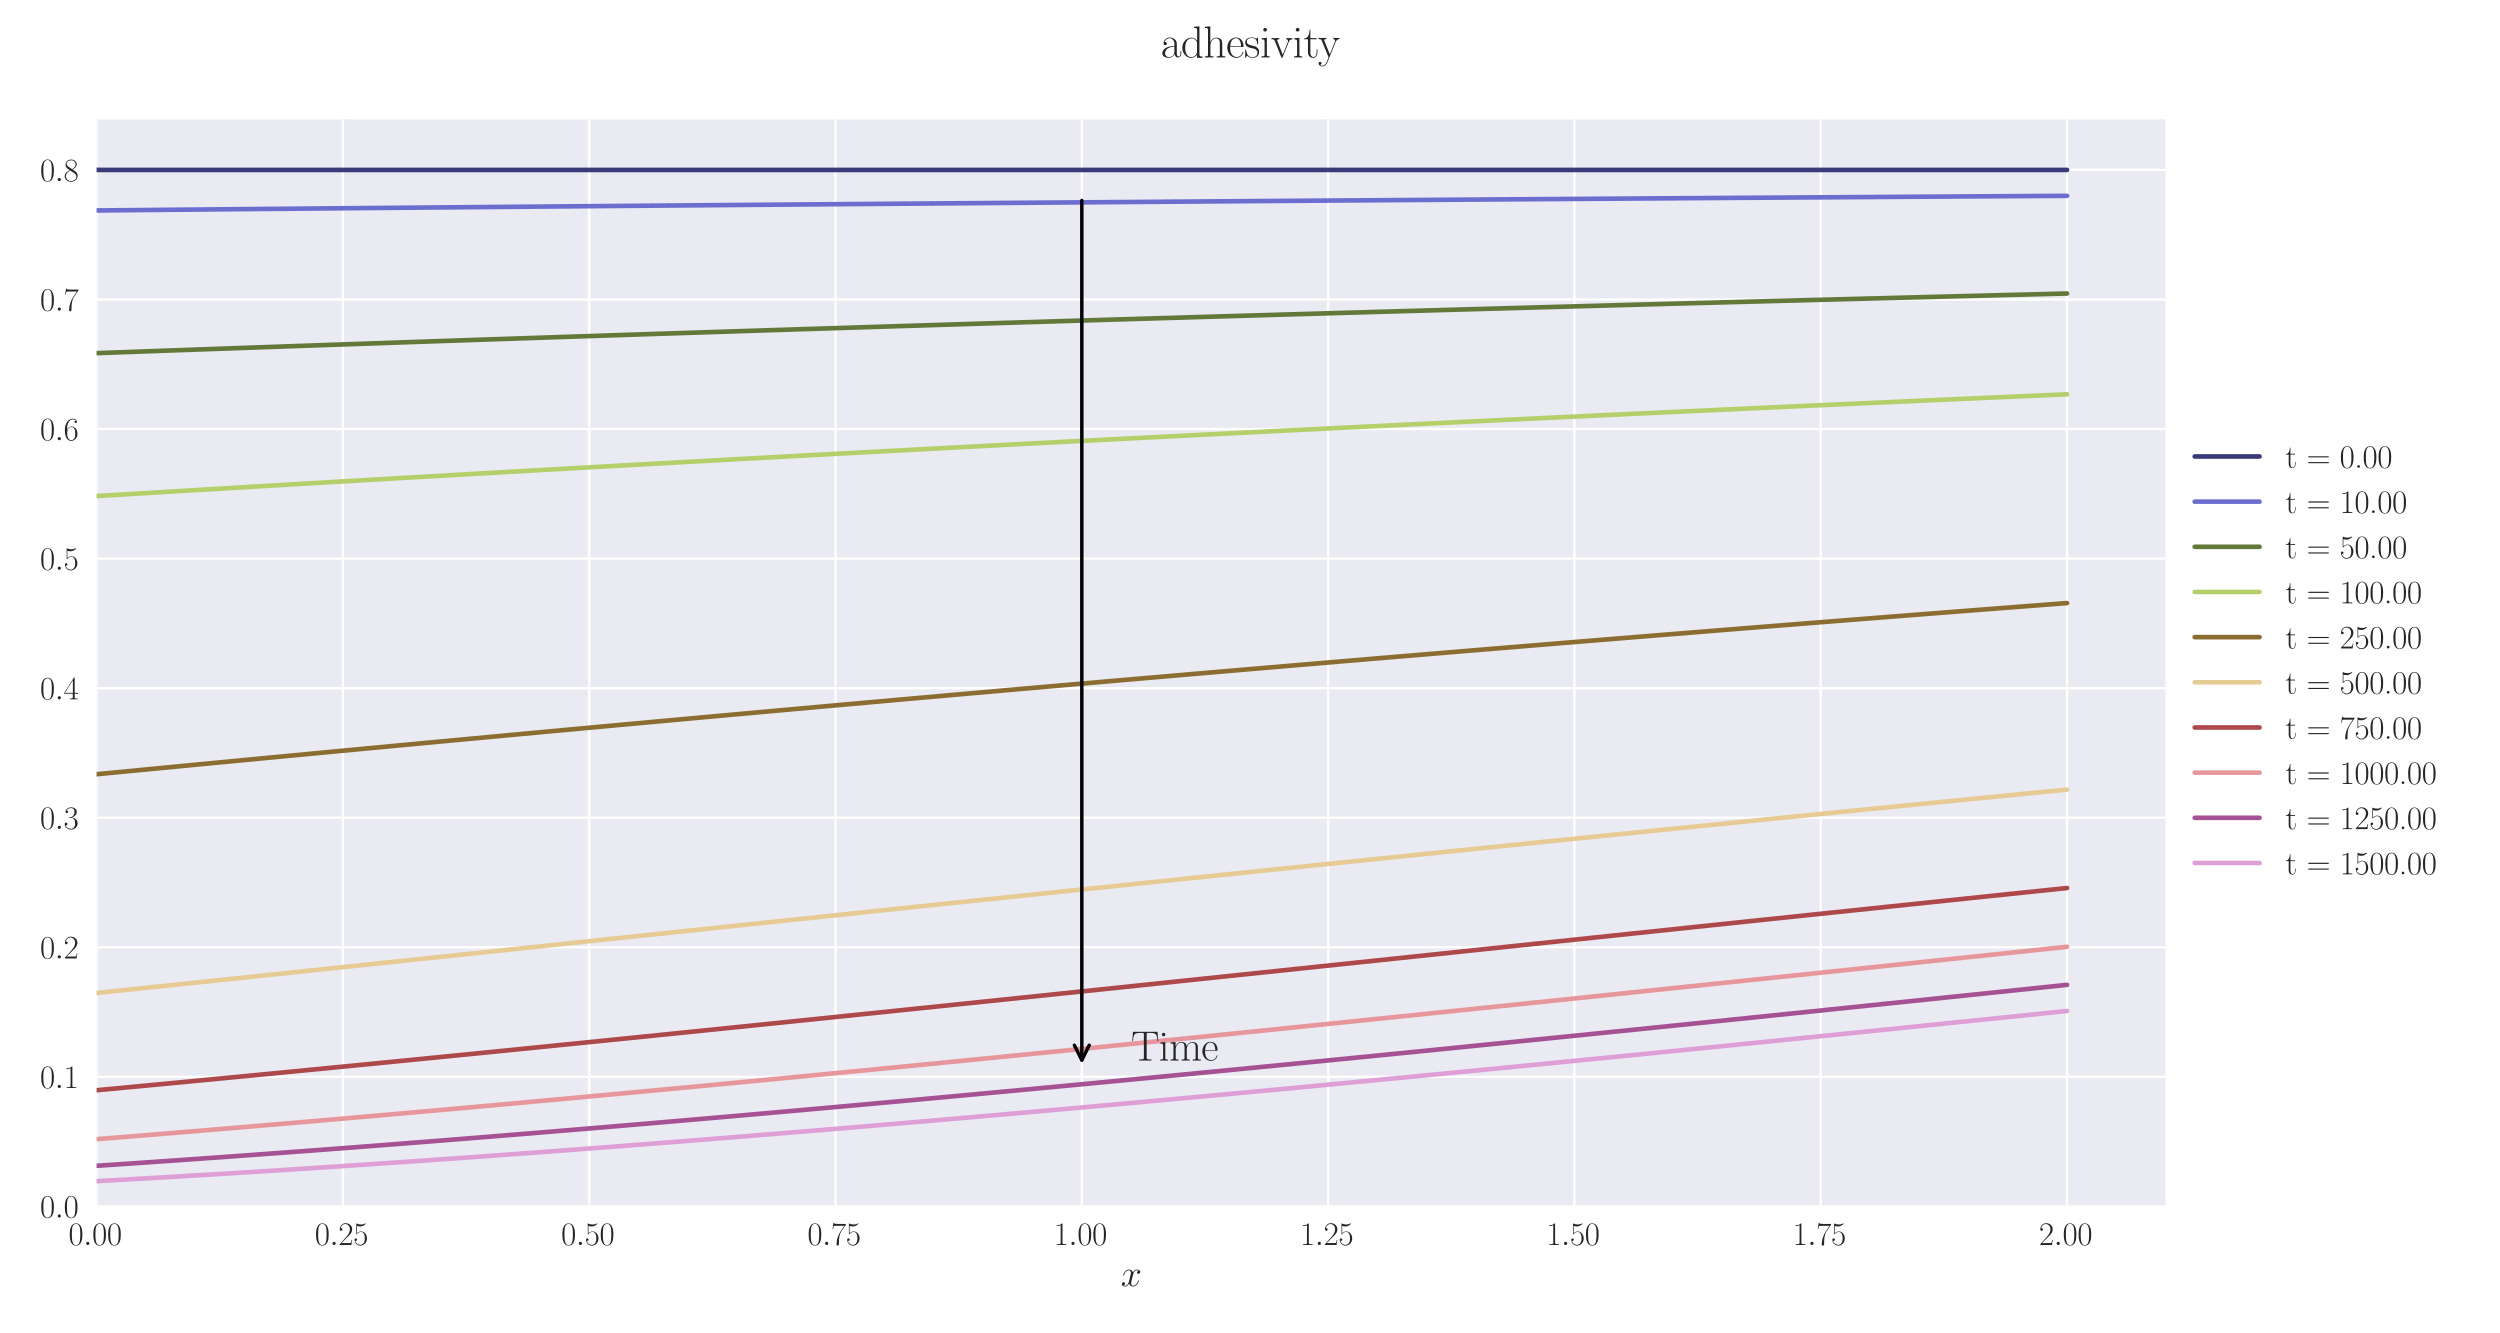 <?xml version="1.0" encoding="utf-8" standalone="no"?>
<!DOCTYPE svg PUBLIC "-//W3C//DTD SVG 1.1//EN"
  "http://www.w3.org/Graphics/SVG/1.1/DTD/svg11.dtd">
<svg xmlns:xlink="http://www.w3.org/1999/xlink" width="1080pt" height="576pt" viewBox="0 0 1080 576" xmlns="http://www.w3.org/2000/svg" version="1.1">
 <defs>
  <style type="text/css">*{stroke-linejoin: round; stroke-linecap: butt}</style>
 </defs>
 <g id="figure_1">
  <g id="patch_1">
   <path d="M 0 576 
L 1080 576 
L 1080 0 
L 0 0 
z
" style="fill: #ffffff"/>
  </g>
  <g id="axes_1">
   <g id="patch_2">
    <path d="M 41.731 521.153 
L 935.518 521.153 
L 935.518 51.564 
L 41.731 51.564 
z
" style="fill: #eaeaf2"/>
   </g>
   <g id="matplotlib.axis_1">
    <g id="xtick_1">
     <g id="line2d_1">
      <path d="M 41.731 521.153 
L 41.731 51.564 
" clip-path="url(#pd9b8567d5c)" style="fill: none; stroke: #ffffff; stroke-linecap: round"/>
     </g>
     <g id="line2d_2"/>
     <g id="text_1">
      <!-- $\mathdefault{0.00}$ -->
      <g style="fill: #262626" transform="translate(29.591 537.839) scale(0.14 -0.14)">
       <defs>
        <path id="CMR17-30" d="M 2688 2025 
C 2688 2416 2682 3080 2413 3591 
C 2176 4039 1798 4198 1466 4198 
C 1158 4198 768 4058 525 3597 
C 269 3118 243 2524 243 2025 
C 243 1661 250 1106 448 619 
C 723 -39 1216 -128 1466 -128 
C 1760 -128 2208 -7 2470 600 
C 2662 1042 2688 1559 2688 2025 
z
M 1466 -26 
C 1056 -26 813 325 723 812 
C 653 1188 653 1738 653 2096 
C 653 2588 653 2997 736 3387 
C 858 3929 1216 4096 1466 4096 
C 1728 4096 2067 3923 2189 3400 
C 2272 3036 2278 2607 2278 2096 
C 2278 1680 2278 1169 2202 792 
C 2067 95 1690 -26 1466 -26 
z
" transform="scale(0.016)"/>
        <path id="CMMI12-3a" d="M 1178 307 
C 1178 492 1024 619 870 619 
C 685 619 557 466 557 313 
C 557 128 710 0 864 0 
C 1050 0 1178 153 1178 307 
z
" transform="scale(0.016)"/>
       </defs>
       <use xlink:href="#CMR17-30" transform="scale(0.996)"/>
       <use xlink:href="#CMMI12-3a" transform="translate(45.69 0) scale(0.996)"/>
       <use xlink:href="#CMR17-30" transform="translate(72.788 0) scale(0.996)"/>
       <use xlink:href="#CMR17-30" transform="translate(118.478 0) scale(0.996)"/>
      </g>
     </g>
    </g>
    <g id="xtick_2">
     <g id="line2d_3">
      <path d="M 148.134 521.153 
L 148.134 51.564 
" clip-path="url(#pd9b8567d5c)" style="fill: none; stroke: #ffffff; stroke-linecap: round"/>
     </g>
     <g id="line2d_4"/>
     <g id="text_2">
      <!-- $\mathdefault{0.25}$ -->
      <g style="fill: #262626" transform="translate(135.994 537.839) scale(0.14 -0.14)">
       <defs>
        <path id="CMR17-32" d="M 2669 989 
L 2554 989 
C 2490 536 2438 459 2413 420 
C 2381 369 1920 369 1830 369 
L 602 369 
C 832 619 1280 1072 1824 1597 
C 2214 1967 2669 2402 2669 3035 
C 2669 3790 2067 4224 1395 4224 
C 691 4224 262 3604 262 3030 
C 262 2780 448 2748 525 2748 
C 589 2748 781 2787 781 3010 
C 781 3207 614 3264 525 3264 
C 486 3264 448 3258 422 3245 
C 544 3790 915 4058 1306 4058 
C 1862 4058 2227 3617 2227 3035 
C 2227 2479 1901 2000 1536 1584 
L 262 146 
L 262 0 
L 2515 0 
L 2669 989 
z
" transform="scale(0.016)"/>
        <path id="CMR17-35" d="M 730 3692 
C 794 3666 1056 3584 1325 3584 
C 1920 3584 2246 3911 2432 4100 
C 2432 4157 2432 4192 2394 4192 
C 2387 4192 2374 4192 2323 4163 
C 2099 4058 1837 3973 1517 3973 
C 1325 3973 1037 3999 723 4139 
C 653 4171 640 4171 634 4171 
C 602 4171 595 4164 595 4037 
L 595 2203 
C 595 2089 595 2057 659 2057 
C 691 2057 704 2070 736 2114 
C 941 2401 1222 2522 1542 2522 
C 1766 2522 2246 2382 2246 1289 
C 2246 1085 2246 715 2054 421 
C 1894 159 1645 25 1370 25 
C 947 25 518 320 403 814 
C 429 807 480 795 506 795 
C 589 795 749 840 749 1038 
C 749 1210 627 1280 506 1280 
C 358 1280 262 1190 262 1011 
C 262 454 704 -128 1382 -128 
C 2042 -128 2669 440 2669 1264 
C 2669 2030 2170 2624 1549 2624 
C 1222 2624 947 2503 730 2274 
L 730 3692 
z
" transform="scale(0.016)"/>
       </defs>
       <use xlink:href="#CMR17-30" transform="scale(0.996)"/>
       <use xlink:href="#CMMI12-3a" transform="translate(45.69 0) scale(0.996)"/>
       <use xlink:href="#CMR17-32" transform="translate(72.788 0) scale(0.996)"/>
       <use xlink:href="#CMR17-35" transform="translate(118.478 0) scale(0.996)"/>
      </g>
     </g>
    </g>
    <g id="xtick_3">
     <g id="line2d_5">
      <path d="M 254.537 521.153 
L 254.537 51.564 
" clip-path="url(#pd9b8567d5c)" style="fill: none; stroke: #ffffff; stroke-linecap: round"/>
     </g>
     <g id="line2d_6"/>
     <g id="text_3">
      <!-- $\mathdefault{0.50}$ -->
      <g style="fill: #262626" transform="translate(242.397 537.839) scale(0.14 -0.14)">
       <use xlink:href="#CMR17-30" transform="scale(0.996)"/>
       <use xlink:href="#CMMI12-3a" transform="translate(45.69 0) scale(0.996)"/>
       <use xlink:href="#CMR17-35" transform="translate(72.788 0) scale(0.996)"/>
       <use xlink:href="#CMR17-30" transform="translate(118.478 0) scale(0.996)"/>
      </g>
     </g>
    </g>
    <g id="xtick_4">
     <g id="line2d_7">
      <path d="M 360.94 521.153 
L 360.94 51.564 
" clip-path="url(#pd9b8567d5c)" style="fill: none; stroke: #ffffff; stroke-linecap: round"/>
     </g>
     <g id="line2d_8"/>
     <g id="text_4">
      <!-- $\mathdefault{0.75}$ -->
      <g style="fill: #262626" transform="translate(348.801 537.839) scale(0.14 -0.14)">
       <defs>
        <path id="CMR17-37" d="M 2886 3941 
L 2886 4081 
L 1382 4081 
C 634 4081 621 4165 595 4288 
L 480 4288 
L 294 3094 
L 410 3094 
C 429 3215 474 3540 550 3661 
C 589 3712 1062 3712 1171 3712 
L 2579 3712 
L 1869 2661 
C 1395 1954 1069 999 1069 165 
C 1069 89 1069 -128 1299 -128 
C 1530 -128 1530 89 1530 171 
L 1530 465 
C 1530 1508 1709 2196 2003 2636 
L 2886 3941 
z
" transform="scale(0.016)"/>
       </defs>
       <use xlink:href="#CMR17-30" transform="scale(0.996)"/>
       <use xlink:href="#CMMI12-3a" transform="translate(45.69 0) scale(0.996)"/>
       <use xlink:href="#CMR17-37" transform="translate(72.788 0) scale(0.996)"/>
       <use xlink:href="#CMR17-35" transform="translate(118.478 0) scale(0.996)"/>
      </g>
     </g>
    </g>
    <g id="xtick_5">
     <g id="line2d_9">
      <path d="M 467.343 521.153 
L 467.343 51.564 
" clip-path="url(#pd9b8567d5c)" style="fill: none; stroke: #ffffff; stroke-linecap: round"/>
     </g>
     <g id="line2d_10"/>
     <g id="text_5">
      <!-- $\mathdefault{1.00}$ -->
      <g style="fill: #262626" transform="translate(455.204 537.839) scale(0.14 -0.14)">
       <defs>
        <path id="CMR17-31" d="M 1702 4058 
C 1702 4192 1696 4192 1606 4192 
C 1357 3916 979 3827 621 3827 
C 602 3827 570 3827 563 3808 
C 557 3795 557 3782 557 3648 
C 755 3648 1088 3686 1344 3839 
L 1344 461 
C 1344 236 1331 160 781 160 
L 589 160 
L 589 0 
C 896 0 1216 0 1523 0 
C 1830 0 2150 0 2458 0 
L 2458 160 
L 2266 160 
C 1715 160 1702 230 1702 458 
L 1702 4058 
z
" transform="scale(0.016)"/>
       </defs>
       <use xlink:href="#CMR17-31" transform="scale(0.996)"/>
       <use xlink:href="#CMMI12-3a" transform="translate(45.69 0) scale(0.996)"/>
       <use xlink:href="#CMR17-30" transform="translate(72.788 0) scale(0.996)"/>
       <use xlink:href="#CMR17-30" transform="translate(118.478 0) scale(0.996)"/>
      </g>
     </g>
    </g>
    <g id="xtick_6">
     <g id="line2d_11">
      <path d="M 573.747 521.153 
L 573.747 51.564 
" clip-path="url(#pd9b8567d5c)" style="fill: none; stroke: #ffffff; stroke-linecap: round"/>
     </g>
     <g id="line2d_12"/>
     <g id="text_6">
      <!-- $\mathdefault{1.25}$ -->
      <g style="fill: #262626" transform="translate(561.607 537.839) scale(0.14 -0.14)">
       <use xlink:href="#CMR17-31" transform="scale(0.996)"/>
       <use xlink:href="#CMMI12-3a" transform="translate(45.69 0) scale(0.996)"/>
       <use xlink:href="#CMR17-32" transform="translate(72.788 0) scale(0.996)"/>
       <use xlink:href="#CMR17-35" transform="translate(118.478 0) scale(0.996)"/>
      </g>
     </g>
    </g>
    <g id="xtick_7">
     <g id="line2d_13">
      <path d="M 680.15 521.153 
L 680.15 51.564 
" clip-path="url(#pd9b8567d5c)" style="fill: none; stroke: #ffffff; stroke-linecap: round"/>
     </g>
     <g id="line2d_14"/>
     <g id="text_7">
      <!-- $\mathdefault{1.50}$ -->
      <g style="fill: #262626" transform="translate(668.01 537.839) scale(0.14 -0.14)">
       <use xlink:href="#CMR17-31" transform="scale(0.996)"/>
       <use xlink:href="#CMMI12-3a" transform="translate(45.69 0) scale(0.996)"/>
       <use xlink:href="#CMR17-35" transform="translate(72.788 0) scale(0.996)"/>
       <use xlink:href="#CMR17-30" transform="translate(118.478 0) scale(0.996)"/>
      </g>
     </g>
    </g>
    <g id="xtick_8">
     <g id="line2d_15">
      <path d="M 786.553 521.153 
L 786.553 51.564 
" clip-path="url(#pd9b8567d5c)" style="fill: none; stroke: #ffffff; stroke-linecap: round"/>
     </g>
     <g id="line2d_16"/>
     <g id="text_8">
      <!-- $\mathdefault{1.75}$ -->
      <g style="fill: #262626" transform="translate(774.414 537.839) scale(0.14 -0.14)">
       <use xlink:href="#CMR17-31" transform="scale(0.996)"/>
       <use xlink:href="#CMMI12-3a" transform="translate(45.69 0) scale(0.996)"/>
       <use xlink:href="#CMR17-37" transform="translate(72.788 0) scale(0.996)"/>
       <use xlink:href="#CMR17-35" transform="translate(118.478 0) scale(0.996)"/>
      </g>
     </g>
    </g>
    <g id="xtick_9">
     <g id="line2d_17">
      <path d="M 892.956 521.153 
L 892.956 51.564 
" clip-path="url(#pd9b8567d5c)" style="fill: none; stroke: #ffffff; stroke-linecap: round"/>
     </g>
     <g id="line2d_18"/>
     <g id="text_9">
      <!-- $\mathdefault{2.00}$ -->
      <g style="fill: #262626" transform="translate(880.817 537.839) scale(0.14 -0.14)">
       <use xlink:href="#CMR17-32" transform="scale(0.996)"/>
       <use xlink:href="#CMMI12-3a" transform="translate(45.69 0) scale(0.996)"/>
       <use xlink:href="#CMR17-30" transform="translate(72.788 0) scale(0.996)"/>
       <use xlink:href="#CMR17-30" transform="translate(118.478 0) scale(0.996)"/>
      </g>
     </g>
    </g>
    <g id="text_10">
     <!-- $x$ -->
     <g style="fill: #262626" transform="translate(484.189 555.621) scale(0.16 -0.16)">
      <defs>
       <path id="CMMI12-78" d="M 3034 2606 
C 2829 2567 2752 2414 2752 2293 
C 2752 2139 2874 2088 2963 2088 
C 3155 2088 3290 2254 3290 2427 
C 3290 2695 2982 2816 2714 2816 
C 2323 2816 2106 2433 2048 2312 
C 1901 2816 1504 2816 1389 2816 
C 736 2816 390 1980 390 1839 
C 390 1814 416 1782 461 1782 
C 512 1782 525 1820 538 1846 
C 755 2555 1184 2689 1370 2689 
C 1658 2689 1715 2420 1715 2267 
C 1715 2127 1677 1980 1600 1673 
L 1382 798 
C 1286 415 1101 64 762 64 
C 730 64 570 64 435 147 
C 666 192 717 383 717 460 
C 717 588 621 664 499 664 
C 346 664 179 530 179 326 
C 179 57 480 -64 755 -64 
C 1062 -64 1280 179 1414 441 
C 1517 64 1837 -64 2074 -64 
C 2726 -64 3072 773 3072 913 
C 3072 945 3046 971 3008 971 
C 2950 971 2944 939 2925 888 
C 2752 326 2381 64 2093 64 
C 1869 64 1747 230 1747 492 
C 1747 632 1773 734 1875 1156 
L 2099 2024 
C 2195 2408 2413 2689 2707 2689 
C 2720 2689 2899 2689 3034 2606 
z
" transform="scale(0.016)"/>
      </defs>
      <use xlink:href="#CMMI12-78" transform="scale(0.996)"/>
     </g>
    </g>
   </g>
   <g id="matplotlib.axis_2">
    <g id="ytick_1">
     <g id="line2d_19">
      <path d="M 41.731 521.153 
L 935.518 521.153 
" clip-path="url(#pd9b8567d5c)" style="fill: none; stroke: #ffffff; stroke-linecap: round"/>
     </g>
     <g id="line2d_20"/>
     <g id="text_11">
      <!-- $\mathdefault{0.0}$ -->
      <g style="fill: #262626" transform="translate(17.28 525.996) scale(0.14 -0.14)">
       <use xlink:href="#CMR17-30" transform="scale(0.996)"/>
       <use xlink:href="#CMMI12-3a" transform="translate(45.69 0) scale(0.996)"/>
       <use xlink:href="#CMR17-30" transform="translate(72.788 0) scale(0.996)"/>
      </g>
     </g>
    </g>
    <g id="ytick_2">
     <g id="line2d_21">
      <path d="M 41.731 465.185 
L 935.518 465.185 
" clip-path="url(#pd9b8567d5c)" style="fill: none; stroke: #ffffff; stroke-linecap: round"/>
     </g>
     <g id="line2d_22"/>
     <g id="text_12">
      <!-- $\mathdefault{0.1}$ -->
      <g style="fill: #262626" transform="translate(17.28 470.028) scale(0.14 -0.14)">
       <use xlink:href="#CMR17-30" transform="scale(0.996)"/>
       <use xlink:href="#CMMI12-3a" transform="translate(45.69 0) scale(0.996)"/>
       <use xlink:href="#CMR17-31" transform="translate(72.788 0) scale(0.996)"/>
      </g>
     </g>
    </g>
    <g id="ytick_3">
     <g id="line2d_23">
      <path d="M 41.731 409.216 
L 935.518 409.216 
" clip-path="url(#pd9b8567d5c)" style="fill: none; stroke: #ffffff; stroke-linecap: round"/>
     </g>
     <g id="line2d_24"/>
     <g id="text_13">
      <!-- $\mathdefault{0.2}$ -->
      <g style="fill: #262626" transform="translate(17.28 414.059) scale(0.14 -0.14)">
       <use xlink:href="#CMR17-30" transform="scale(0.996)"/>
       <use xlink:href="#CMMI12-3a" transform="translate(45.69 0) scale(0.996)"/>
       <use xlink:href="#CMR17-32" transform="translate(72.788 0) scale(0.996)"/>
      </g>
     </g>
    </g>
    <g id="ytick_4">
     <g id="line2d_25">
      <path d="M 41.731 353.248 
L 935.518 353.248 
" clip-path="url(#pd9b8567d5c)" style="fill: none; stroke: #ffffff; stroke-linecap: round"/>
     </g>
     <g id="line2d_26"/>
     <g id="text_14">
      <!-- $\mathdefault{0.3}$ -->
      <g style="fill: #262626" transform="translate(17.28 358.091) scale(0.14 -0.14)">
       <defs>
        <path id="CMR17-33" d="M 1414 2157 
C 1984 2157 2234 1662 2234 1090 
C 2234 320 1824 25 1453 25 
C 1114 25 563 194 390 693 
C 422 680 454 680 486 680 
C 640 680 755 782 755 948 
C 755 1133 614 1216 486 1216 
C 378 1216 211 1165 211 926 
C 211 335 787 -128 1466 -128 
C 2176 -128 2720 430 2720 1085 
C 2720 1707 2208 2157 1600 2227 
C 2086 2328 2554 2756 2554 3329 
C 2554 3820 2048 4179 1472 4179 
C 890 4179 378 3829 378 3329 
C 378 3110 544 3072 627 3072 
C 762 3072 877 3155 877 3321 
C 877 3486 762 3569 627 3569 
C 602 3569 570 3569 544 3557 
C 730 3959 1235 4032 1459 4032 
C 1683 4032 2106 3925 2106 3320 
C 2106 3143 2080 2828 1862 2550 
C 1670 2304 1453 2304 1242 2284 
C 1210 2284 1062 2269 1037 2269 
C 992 2263 966 2257 966 2208 
C 966 2163 973 2157 1101 2157 
L 1414 2157 
z
" transform="scale(0.016)"/>
       </defs>
       <use xlink:href="#CMR17-30" transform="scale(0.996)"/>
       <use xlink:href="#CMMI12-3a" transform="translate(45.69 0) scale(0.996)"/>
       <use xlink:href="#CMR17-33" transform="translate(72.788 0) scale(0.996)"/>
      </g>
     </g>
    </g>
    <g id="ytick_5">
     <g id="line2d_27">
      <path d="M 41.731 297.28 
L 935.518 297.28 
" clip-path="url(#pd9b8567d5c)" style="fill: none; stroke: #ffffff; stroke-linecap: round"/>
     </g>
     <g id="line2d_28"/>
     <g id="text_15">
      <!-- $\mathdefault{0.4}$ -->
      <g style="fill: #262626" transform="translate(17.28 302.123) scale(0.14 -0.14)">
       <defs>
        <path id="CMR17-34" d="M 2150 4122 
C 2150 4256 2144 4256 2029 4256 
L 128 1254 
L 128 1088 
L 1779 1088 
L 1779 457 
C 1779 224 1766 160 1318 160 
L 1197 160 
L 1197 0 
C 1402 0 1747 0 1965 0 
C 2182 0 2528 0 2733 0 
L 2733 160 
L 2611 160 
C 2163 160 2150 224 2150 457 
L 2150 1088 
L 2803 1088 
L 2803 1254 
L 2150 1254 
L 2150 4122 
z
M 1798 3703 
L 1798 1254 
L 256 1254 
L 1798 3703 
z
" transform="scale(0.016)"/>
       </defs>
       <use xlink:href="#CMR17-30" transform="scale(0.996)"/>
       <use xlink:href="#CMMI12-3a" transform="translate(45.69 0) scale(0.996)"/>
       <use xlink:href="#CMR17-34" transform="translate(72.788 0) scale(0.996)"/>
      </g>
     </g>
    </g>
    <g id="ytick_6">
     <g id="line2d_29">
      <path d="M 41.731 241.312 
L 935.518 241.312 
" clip-path="url(#pd9b8567d5c)" style="fill: none; stroke: #ffffff; stroke-linecap: round"/>
     </g>
     <g id="line2d_30"/>
     <g id="text_16">
      <!-- $\mathdefault{0.5}$ -->
      <g style="fill: #262626" transform="translate(17.28 246.155) scale(0.14 -0.14)">
       <use xlink:href="#CMR17-30" transform="scale(0.996)"/>
       <use xlink:href="#CMMI12-3a" transform="translate(45.69 0) scale(0.996)"/>
       <use xlink:href="#CMR17-35" transform="translate(72.788 0) scale(0.996)"/>
      </g>
     </g>
    </g>
    <g id="ytick_7">
     <g id="line2d_31">
      <path d="M 41.731 185.343 
L 935.518 185.343 
" clip-path="url(#pd9b8567d5c)" style="fill: none; stroke: #ffffff; stroke-linecap: round"/>
     </g>
     <g id="line2d_32"/>
     <g id="text_17">
      <!-- $\mathdefault{0.6}$ -->
      <g style="fill: #262626" transform="translate(17.28 190.186) scale(0.14 -0.14)">
       <defs>
        <path id="CMR17-36" d="M 678 2176 
C 678 3690 1395 4032 1811 4032 
C 1946 4032 2272 4009 2400 3776 
C 2298 3776 2106 3776 2106 3553 
C 2106 3381 2246 3323 2336 3323 
C 2394 3323 2566 3348 2566 3560 
C 2566 3954 2246 4179 1805 4179 
C 1043 4179 243 3390 243 1984 
C 243 253 966 -128 1478 -128 
C 2099 -128 2688 427 2688 1283 
C 2688 2081 2170 2662 1517 2662 
C 1126 2662 838 2407 678 1960 
L 678 2176 
z
M 1478 25 
C 691 25 691 1200 691 1436 
C 691 1896 909 2560 1504 2560 
C 1613 2560 1926 2560 2138 2120 
C 2253 1870 2253 1609 2253 1289 
C 2253 944 2253 690 2118 434 
C 1978 171 1773 25 1478 25 
z
" transform="scale(0.016)"/>
       </defs>
       <use xlink:href="#CMR17-30" transform="scale(0.996)"/>
       <use xlink:href="#CMMI12-3a" transform="translate(45.69 0) scale(0.996)"/>
       <use xlink:href="#CMR17-36" transform="translate(72.788 0) scale(0.996)"/>
      </g>
     </g>
    </g>
    <g id="ytick_8">
     <g id="line2d_33">
      <path d="M 41.731 129.375 
L 935.518 129.375 
" clip-path="url(#pd9b8567d5c)" style="fill: none; stroke: #ffffff; stroke-linecap: round"/>
     </g>
     <g id="line2d_34"/>
     <g id="text_18">
      <!-- $\mathdefault{0.7}$ -->
      <g style="fill: #262626" transform="translate(17.28 134.218) scale(0.14 -0.14)">
       <use xlink:href="#CMR17-30" transform="scale(0.996)"/>
       <use xlink:href="#CMMI12-3a" transform="translate(45.69 0) scale(0.996)"/>
       <use xlink:href="#CMR17-37" transform="translate(72.788 0) scale(0.996)"/>
      </g>
     </g>
    </g>
    <g id="ytick_9">
     <g id="line2d_35">
      <path d="M 41.731 73.407 
L 935.518 73.407 
" clip-path="url(#pd9b8567d5c)" style="fill: none; stroke: #ffffff; stroke-linecap: round"/>
     </g>
     <g id="line2d_36"/>
     <g id="text_19">
      <!-- $\mathdefault{0.8}$ -->
      <g style="fill: #262626" transform="translate(17.28 78.25) scale(0.14 -0.14)">
       <defs>
        <path id="CMR17-38" d="M 1741 2264 
C 2144 2467 2554 2773 2554 3263 
C 2554 3841 1990 4179 1472 4179 
C 890 4179 378 3759 378 3180 
C 378 3021 416 2747 666 2505 
C 730 2442 998 2251 1171 2130 
C 883 1983 211 1634 211 934 
C 211 279 838 -128 1459 -128 
C 2144 -128 2720 362 2720 1010 
C 2720 1590 2330 1857 2074 2029 
L 1741 2264 
z
M 902 2822 
C 851 2854 595 3051 595 3351 
C 595 3739 998 4032 1459 4032 
C 1965 4032 2336 3676 2336 3262 
C 2336 2669 1670 2331 1638 2331 
C 1632 2331 1626 2331 1574 2370 
L 902 2822 
z
M 2080 1519 
C 2176 1449 2483 1240 2483 851 
C 2483 381 2010 25 1472 25 
C 890 25 448 438 448 940 
C 448 1443 838 1862 1280 2060 
L 2080 1519 
z
" transform="scale(0.016)"/>
       </defs>
       <use xlink:href="#CMR17-30" transform="scale(0.996)"/>
       <use xlink:href="#CMMI12-3a" transform="translate(45.69 0) scale(0.996)"/>
       <use xlink:href="#CMR17-38" transform="translate(72.788 0) scale(0.996)"/>
      </g>
     </g>
    </g>
   </g>
   <g id="line2d_37">
    <path d="M 41.731 73.407 
L 50.243 73.407 
L 58.755 73.407 
L 67.267 73.407 
L 75.78 73.407 
L 84.292 73.407 
L 92.804 73.407 
L 101.316 73.407 
L 109.829 73.407 
L 118.341 73.407 
L 126.853 73.407 
L 135.365 73.407 
L 143.878 73.407 
L 152.39 73.407 
L 160.902 73.407 
L 169.414 73.407 
L 177.927 73.407 
L 186.439 73.407 
L 194.951 73.407 
L 203.463 73.407 
L 211.976 73.407 
L 220.488 73.407 
L 229 73.407 
L 237.513 73.407 
L 246.025 73.407 
L 254.537 73.407 
L 263.049 73.407 
L 271.562 73.407 
L 280.074 73.407 
L 288.586 73.407 
L 297.098 73.407 
L 305.611 73.407 
L 314.123 73.407 
L 322.635 73.407 
L 331.147 73.407 
L 339.66 73.407 
L 348.172 73.407 
L 356.684 73.407 
L 365.196 73.407 
L 373.709 73.407 
L 382.221 73.407 
L 390.733 73.407 
L 399.245 73.407 
L 407.758 73.407 
L 416.27 73.407 
L 424.782 73.407 
L 433.294 73.407 
L 441.807 73.407 
L 450.319 73.407 
L 458.831 73.407 
L 467.343 73.407 
L 475.856 73.407 
L 484.368 73.407 
L 492.88 73.407 
L 501.393 73.407 
L 509.905 73.407 
L 518.417 73.407 
L 526.929 73.407 
L 535.442 73.407 
L 543.954 73.407 
L 552.466 73.407 
L 560.978 73.407 
L 569.491 73.407 
L 578.003 73.407 
L 586.515 73.407 
L 595.027 73.407 
L 603.54 73.407 
L 612.052 73.407 
L 620.564 73.407 
L 629.076 73.407 
L 637.589 73.407 
L 646.101 73.407 
L 654.613 73.407 
L 663.125 73.407 
L 671.638 73.407 
L 680.15 73.407 
L 688.662 73.407 
L 697.174 73.407 
L 705.687 73.407 
L 714.199 73.407 
L 722.711 73.407 
L 731.223 73.407 
L 739.736 73.407 
L 748.248 73.407 
L 756.76 73.407 
L 765.273 73.407 
L 773.785 73.407 
L 782.297 73.407 
L 790.809 73.407 
L 799.322 73.407 
L 807.834 73.407 
L 816.346 73.407 
L 824.858 73.407 
L 833.371 73.407 
L 841.883 73.407 
L 850.395 73.407 
L 858.907 73.407 
L 867.42 73.407 
L 875.932 73.407 
L 884.444 73.407 
L 892.956 73.407 
" clip-path="url(#pd9b8567d5c)" style="fill: none; stroke: #393b79; stroke-width: 2; stroke-linecap: round"/>
   </g>
   <g id="line2d_38">
    <path d="M 41.731 90.916 
L 50.243 90.839 
L 58.755 90.761 
L 67.267 90.684 
L 75.78 90.607 
L 84.292 90.53 
L 92.804 90.454 
L 101.316 90.378 
L 109.829 90.302 
L 118.341 90.227 
L 126.853 90.152 
L 135.365 90.078 
L 143.878 90.004 
L 152.39 89.93 
L 160.902 89.856 
L 169.414 89.783 
L 177.927 89.71 
L 186.439 89.638 
L 194.951 89.566 
L 203.463 89.494 
L 211.976 89.422 
L 220.488 89.351 
L 229 89.28 
L 237.513 89.21 
L 246.025 89.14 
L 254.537 89.069 
L 263.049 88.999 
L 271.562 88.93 
L 280.074 88.86 
L 288.586 88.792 
L 297.098 88.723 
L 305.611 88.654 
L 314.123 88.586 
L 322.635 88.519 
L 331.147 88.451 
L 339.66 88.384 
L 348.172 88.317 
L 356.684 88.251 
L 365.196 88.185 
L 373.709 88.119 
L 382.221 88.053 
L 390.733 87.988 
L 399.245 87.923 
L 407.758 87.858 
L 416.27 87.794 
L 424.782 87.73 
L 433.294 87.666 
L 441.807 87.603 
L 450.319 87.539 
L 458.831 87.476 
L 467.343 87.414 
L 475.856 87.351 
L 484.368 87.288 
L 492.88 87.226 
L 501.393 87.164 
L 509.905 87.103 
L 518.417 87.042 
L 526.929 86.981 
L 535.442 86.92 
L 543.954 86.859 
L 552.466 86.799 
L 560.978 86.739 
L 569.491 86.68 
L 578.003 86.62 
L 586.515 86.561 
L 595.027 86.502 
L 603.54 86.444 
L 612.052 86.386 
L 620.564 86.328 
L 629.076 86.27 
L 637.589 86.212 
L 646.101 86.155 
L 654.613 86.098 
L 663.125 86.041 
L 671.638 85.985 
L 680.15 85.929 
L 688.662 85.873 
L 697.174 85.817 
L 705.687 85.762 
L 714.199 85.707 
L 722.711 85.651 
L 731.223 85.596 
L 739.736 85.542 
L 748.248 85.487 
L 756.76 85.433 
L 765.273 85.379 
L 773.785 85.325 
L 782.297 85.272 
L 790.809 85.219 
L 799.322 85.166 
L 807.834 85.113 
L 816.346 85.06 
L 824.858 85.008 
L 833.371 84.956 
L 841.883 84.904 
L 850.395 84.853 
L 858.907 84.801 
L 867.42 84.75 
L 875.932 84.699 
L 884.444 84.649 
L 892.956 84.598 
" clip-path="url(#pd9b8567d5c)" style="fill: none; stroke: #6b6ecf; stroke-width: 2; stroke-linecap: round"/>
   </g>
   <g id="line2d_39">
    <path d="M 41.731 152.561 
L 50.243 152.253 
L 58.755 151.945 
L 67.267 151.64 
L 75.78 151.336 
L 84.292 151.031 
L 92.804 150.729 
L 101.316 150.427 
L 109.829 150.127 
L 118.341 149.828 
L 126.853 149.53 
L 135.365 149.233 
L 143.878 148.937 
L 152.39 148.643 
L 160.902 148.349 
L 169.414 148.056 
L 177.927 147.764 
L 186.439 147.474 
L 194.951 147.185 
L 203.463 146.896 
L 211.976 146.609 
L 220.488 146.323 
L 229 146.038 
L 237.513 145.754 
L 246.025 145.47 
L 254.537 145.188 
L 263.049 144.908 
L 271.562 144.628 
L 280.074 144.349 
L 288.586 144.071 
L 297.098 143.794 
L 305.611 143.519 
L 314.123 143.244 
L 322.635 142.971 
L 331.147 142.698 
L 339.66 142.426 
L 348.172 142.155 
L 356.684 141.886 
L 365.196 141.618 
L 373.709 141.35 
L 382.221 141.083 
L 390.733 140.817 
L 399.245 140.553 
L 407.758 140.29 
L 416.27 140.027 
L 424.782 139.765 
L 433.294 139.504 
L 441.807 139.245 
L 450.319 138.986 
L 458.831 138.728 
L 467.343 138.471 
L 475.856 138.215 
L 484.368 137.96 
L 492.88 137.707 
L 501.393 137.455 
L 509.905 137.202 
L 518.417 136.951 
L 526.929 136.7 
L 535.442 136.451 
L 543.954 136.204 
L 552.466 135.957 
L 560.978 135.71 
L 569.491 135.464 
L 578.003 135.22 
L 586.515 134.976 
L 595.027 134.734 
L 603.54 134.492 
L 612.052 134.251 
L 620.564 134.011 
L 629.076 133.772 
L 637.589 133.534 
L 646.101 133.297 
L 654.613 133.061 
L 663.125 132.825 
L 671.638 132.59 
L 680.15 132.357 
L 688.662 132.124 
L 697.174 131.893 
L 705.687 131.662 
L 714.199 131.431 
L 722.711 131.202 
L 731.223 130.973 
L 739.736 130.746 
L 748.248 130.52 
L 756.76 130.294 
L 765.273 130.069 
L 773.785 129.845 
L 782.297 129.621 
L 790.809 129.399 
L 799.322 129.178 
L 807.834 128.957 
L 816.346 128.738 
L 824.858 128.518 
L 833.371 128.3 
L 841.883 128.082 
L 850.395 127.866 
L 858.907 127.651 
L 867.42 127.436 
L 875.932 127.222 
L 884.444 127.009 
L 892.956 126.796 
" clip-path="url(#pd9b8567d5c)" style="fill: none; stroke: #637939; stroke-width: 2; stroke-linecap: round"/>
   </g>
   <g id="line2d_40">
    <path d="M 41.731 214.302 
L 50.243 213.787 
L 58.755 213.272 
L 67.267 212.76 
L 75.78 212.249 
L 84.292 211.739 
L 92.804 211.232 
L 101.316 210.726 
L 109.829 210.221 
L 118.341 209.718 
L 126.853 209.217 
L 135.365 208.718 
L 143.878 208.22 
L 152.39 207.723 
L 160.902 207.229 
L 169.414 206.735 
L 177.927 206.245 
L 186.439 205.754 
L 194.951 205.266 
L 203.463 204.779 
L 211.976 204.295 
L 220.488 203.811 
L 229 203.329 
L 237.513 202.849 
L 246.025 202.37 
L 254.537 201.893 
L 263.049 201.417 
L 271.562 200.944 
L 280.074 200.47 
L 288.586 200 
L 297.098 199.53 
L 305.611 199.063 
L 314.123 198.596 
L 322.635 198.131 
L 331.147 197.669 
L 339.66 197.207 
L 348.172 196.747 
L 356.684 196.288 
L 365.196 195.831 
L 373.709 195.376 
L 382.221 194.922 
L 390.733 194.47 
L 399.245 194.019 
L 407.758 193.569 
L 416.27 193.122 
L 424.782 192.675 
L 433.294 192.23 
L 441.807 191.787 
L 450.319 191.345 
L 458.831 190.905 
L 467.343 190.465 
L 475.856 190.028 
L 484.368 189.592 
L 492.88 189.157 
L 501.393 188.725 
L 509.905 188.293 
L 518.417 187.863 
L 526.929 187.435 
L 535.442 187.007 
L 543.954 186.582 
L 552.466 186.157 
L 560.978 185.734 
L 569.491 185.313 
L 578.003 184.893 
L 586.515 184.475 
L 595.027 184.058 
L 603.54 183.642 
L 612.052 183.228 
L 620.564 182.816 
L 629.076 182.404 
L 637.589 181.994 
L 646.101 181.586 
L 654.613 181.178 
L 663.125 180.772 
L 671.638 180.368 
L 680.15 179.965 
L 688.662 179.564 
L 697.174 179.164 
L 705.687 178.764 
L 714.199 178.367 
L 722.711 177.972 
L 731.223 177.576 
L 739.736 177.183 
L 748.248 176.792 
L 756.76 176.401 
L 765.273 176.012 
L 773.785 175.624 
L 782.297 175.237 
L 790.809 174.852 
L 799.322 174.469 
L 807.834 174.086 
L 816.346 173.705 
L 824.858 173.325 
L 833.371 172.947 
L 841.883 172.569 
L 850.395 172.194 
L 858.907 171.819 
L 867.42 171.446 
L 875.932 171.074 
L 884.444 170.704 
L 892.956 170.334 
" clip-path="url(#pd9b8567d5c)" style="fill: none; stroke: #b5cf6b; stroke-width: 2; stroke-linecap: round"/>
   </g>
   <g id="line2d_41">
    <path d="M 41.731 334.472 
L 50.243 333.65 
L 58.755 332.829 
L 67.267 332.01 
L 75.78 331.192 
L 84.292 330.375 
L 92.804 329.561 
L 101.316 328.747 
L 109.829 327.935 
L 118.341 327.125 
L 126.853 326.317 
L 135.365 325.51 
L 143.878 324.704 
L 152.39 323.9 
L 160.902 323.098 
L 169.414 322.297 
L 177.927 321.498 
L 186.439 320.701 
L 194.951 319.905 
L 203.463 319.111 
L 211.976 318.318 
L 220.488 317.527 
L 229 316.738 
L 237.513 315.95 
L 246.025 315.164 
L 254.537 314.38 
L 263.049 313.597 
L 271.562 312.816 
L 280.074 312.036 
L 288.586 311.259 
L 297.098 310.482 
L 305.611 309.708 
L 314.123 308.936 
L 322.635 308.165 
L 331.147 307.395 
L 339.66 306.628 
L 348.172 305.862 
L 356.684 305.098 
L 365.196 304.336 
L 373.709 303.575 
L 382.221 302.816 
L 390.733 302.059 
L 399.245 301.303 
L 407.758 300.549 
L 416.27 299.797 
L 424.782 299.047 
L 433.294 298.298 
L 441.807 297.552 
L 450.319 296.807 
L 458.831 296.063 
L 467.343 295.322 
L 475.856 294.582 
L 484.368 293.844 
L 492.88 293.108 
L 501.393 292.374 
L 509.905 291.641 
L 518.417 290.91 
L 526.929 290.18 
L 535.442 289.453 
L 543.954 288.727 
L 552.466 288.004 
L 560.978 287.282 
L 569.491 286.561 
L 578.003 285.843 
L 586.515 285.126 
L 595.027 284.411 
L 603.54 283.698 
L 612.052 282.987 
L 620.564 282.278 
L 629.076 281.57 
L 637.589 280.864 
L 646.101 280.16 
L 654.613 279.458 
L 663.125 278.757 
L 671.638 278.058 
L 680.15 277.361 
L 688.662 276.666 
L 697.174 275.973 
L 705.687 275.281 
L 714.199 274.592 
L 722.711 273.904 
L 731.223 273.218 
L 739.736 272.533 
L 748.248 271.851 
L 756.76 271.17 
L 765.273 270.491 
L 773.785 269.815 
L 782.297 269.139 
L 790.809 268.466 
L 799.322 267.794 
L 807.834 267.124 
L 816.346 266.456 
L 824.858 265.79 
L 833.371 265.126 
L 841.883 264.463 
L 850.395 263.802 
L 858.907 263.143 
L 867.42 262.486 
L 875.932 261.83 
L 884.444 261.177 
L 892.956 260.525 
" clip-path="url(#pd9b8567d5c)" style="fill: none; stroke: #8c6d31; stroke-width: 2; stroke-linecap: round"/>
   </g>
   <g id="line2d_42">
    <path d="M 41.731 428.963 
L 50.243 428.073 
L 58.755 427.183 
L 67.267 426.292 
L 75.78 425.4 
L 84.292 424.508 
L 92.804 423.615 
L 101.316 422.721 
L 109.829 421.828 
L 118.341 420.933 
L 126.853 420.039 
L 135.365 419.144 
L 143.878 418.248 
L 152.39 417.352 
L 160.902 416.456 
L 169.414 415.56 
L 177.927 414.664 
L 186.439 413.767 
L 194.951 412.87 
L 203.463 411.973 
L 211.976 411.076 
L 220.488 410.179 
L 229 409.282 
L 237.513 408.385 
L 246.025 407.488 
L 254.537 406.591 
L 263.049 405.694 
L 271.562 404.797 
L 280.074 403.9 
L 288.586 403.004 
L 297.098 402.107 
L 305.611 401.211 
L 314.123 400.315 
L 322.635 399.42 
L 331.147 398.524 
L 339.66 397.629 
L 348.172 396.735 
L 356.684 395.84 
L 365.196 394.946 
L 373.709 394.053 
L 382.221 393.16 
L 390.733 392.267 
L 399.245 391.375 
L 407.758 390.483 
L 416.27 389.592 
L 424.782 388.702 
L 433.294 387.812 
L 441.807 386.922 
L 450.319 386.034 
L 458.831 385.145 
L 467.343 384.258 
L 475.856 383.371 
L 484.368 382.485 
L 492.88 381.6 
L 501.393 380.715 
L 509.905 379.831 
L 518.417 378.948 
L 526.929 378.066 
L 535.442 377.184 
L 543.954 376.304 
L 552.466 375.424 
L 560.978 374.545 
L 569.491 373.667 
L 578.003 372.79 
L 586.515 371.913 
L 595.027 371.038 
L 603.54 370.164 
L 612.052 369.29 
L 620.564 368.418 
L 629.076 367.547 
L 637.589 366.676 
L 646.101 365.807 
L 654.613 364.939 
L 663.125 364.071 
L 671.638 363.205 
L 680.15 362.34 
L 688.662 361.476 
L 697.174 360.613 
L 705.687 359.752 
L 714.199 358.891 
L 722.711 358.032 
L 731.223 357.174 
L 739.736 356.317 
L 748.248 355.461 
L 756.76 354.607 
L 765.273 353.753 
L 773.785 352.901 
L 782.297 352.05 
L 790.809 351.201 
L 799.322 350.352 
L 807.834 349.505 
L 816.346 348.66 
L 824.858 347.816 
L 833.371 346.973 
L 841.883 346.131 
L 850.395 345.29 
L 858.907 344.451 
L 867.42 343.614 
L 875.932 342.777 
L 884.444 341.943 
L 892.956 341.109 
" clip-path="url(#pd9b8567d5c)" style="fill: none; stroke: #e7cb94; stroke-width: 2; stroke-linecap: round"/>
   </g>
   <g id="line2d_43">
    <path d="M 41.731 470.988 
L 50.243 470.189 
L 58.755 469.386 
L 67.267 468.58 
L 75.78 467.771 
L 84.292 466.959 
L 92.804 466.144 
L 101.316 465.327 
L 109.829 464.507 
L 118.341 463.684 
L 126.853 462.858 
L 135.365 462.03 
L 143.878 461.2 
L 152.39 460.367 
L 160.902 459.531 
L 169.414 458.694 
L 177.927 457.854 
L 186.439 457.012 
L 194.951 456.167 
L 203.463 455.321 
L 211.976 454.472 
L 220.488 453.622 
L 229 452.769 
L 237.513 451.915 
L 246.025 451.058 
L 254.537 450.2 
L 263.049 449.34 
L 271.562 448.479 
L 280.074 447.615 
L 288.586 446.751 
L 297.098 445.884 
L 305.611 445.016 
L 314.123 444.147 
L 322.635 443.276 
L 331.147 442.403 
L 339.66 441.53 
L 348.172 440.655 
L 356.684 439.779 
L 365.196 438.901 
L 373.709 438.023 
L 382.221 437.143 
L 390.733 436.262 
L 399.245 435.38 
L 407.758 434.497 
L 416.27 433.613 
L 424.782 432.729 
L 433.294 431.843 
L 441.807 430.956 
L 450.319 430.069 
L 458.831 429.181 
L 467.343 428.292 
L 475.856 427.403 
L 484.368 426.512 
L 492.88 425.621 
L 501.393 424.73 
L 509.905 423.838 
L 518.417 422.946 
L 526.929 422.053 
L 535.442 421.159 
L 543.954 420.265 
L 552.466 419.371 
L 560.978 418.476 
L 569.491 417.582 
L 578.003 416.686 
L 586.515 415.791 
L 595.027 414.895 
L 603.54 413.999 
L 612.052 413.103 
L 620.564 412.207 
L 629.076 411.311 
L 637.589 410.414 
L 646.101 409.518 
L 654.613 408.622 
L 663.125 407.725 
L 671.638 406.829 
L 680.15 405.933 
L 688.662 405.037 
L 697.174 404.141 
L 705.687 403.245 
L 714.199 402.349 
L 722.711 401.454 
L 731.223 400.558 
L 739.736 399.663 
L 748.248 398.769 
L 756.76 397.874 
L 765.273 396.98 
L 773.785 396.086 
L 782.297 395.193 
L 790.809 394.3 
L 799.322 393.408 
L 807.834 392.516 
L 816.346 391.624 
L 824.858 390.733 
L 833.371 389.842 
L 841.883 388.952 
L 850.395 388.063 
L 858.907 387.174 
L 867.42 386.286 
L 875.932 385.398 
L 884.444 384.512 
L 892.956 383.625 
" clip-path="url(#pd9b8567d5c)" style="fill: none; stroke: #ad494a; stroke-width: 2; stroke-linecap: round"/>
   </g>
   <g id="line2d_44">
    <path d="M 41.731 492.119 
L 50.243 491.436 
L 58.755 490.748 
L 67.267 490.055 
L 75.78 489.357 
L 84.292 488.655 
L 92.804 487.947 
L 101.316 487.235 
L 109.829 486.518 
L 118.341 485.796 
L 126.853 485.07 
L 135.365 484.339 
L 143.878 483.604 
L 152.39 482.865 
L 160.902 482.122 
L 169.414 481.374 
L 177.927 480.622 
L 186.439 479.867 
L 194.951 479.107 
L 203.463 478.344 
L 211.976 477.576 
L 220.488 476.805 
L 229 476.031 
L 237.513 475.253 
L 246.025 474.471 
L 254.537 473.686 
L 263.049 472.897 
L 271.562 472.106 
L 280.074 471.311 
L 288.586 470.512 
L 297.098 469.711 
L 305.611 468.907 
L 314.123 468.099 
L 322.635 467.289 
L 331.147 466.476 
L 339.66 465.66 
L 348.172 464.841 
L 356.684 464.019 
L 365.196 463.195 
L 373.709 462.369 
L 382.221 461.54 
L 390.733 460.708 
L 399.245 459.874 
L 407.758 459.037 
L 416.27 458.199 
L 424.782 457.358 
L 433.294 456.515 
L 441.807 455.669 
L 450.319 454.822 
L 458.831 453.973 
L 467.343 453.121 
L 475.856 452.268 
L 484.368 451.413 
L 492.88 450.556 
L 501.393 449.697 
L 509.905 448.836 
L 518.417 447.974 
L 526.929 447.11 
L 535.442 446.245 
L 543.954 445.378 
L 552.466 444.509 
L 560.978 443.639 
L 569.491 442.768 
L 578.003 441.895 
L 586.515 441.021 
L 595.027 440.146 
L 603.54 439.269 
L 612.052 438.391 
L 620.564 437.512 
L 629.076 436.632 
L 637.589 435.751 
L 646.101 434.869 
L 654.613 433.986 
L 663.125 433.102 
L 671.638 432.217 
L 680.15 431.331 
L 688.662 430.445 
L 697.174 429.557 
L 705.687 428.669 
L 714.199 427.78 
L 722.711 426.891 
L 731.223 426 
L 739.736 425.109 
L 748.248 424.218 
L 756.76 423.326 
L 765.273 422.434 
L 773.785 421.541 
L 782.297 420.648 
L 790.809 419.754 
L 799.322 418.86 
L 807.834 417.965 
L 816.346 417.071 
L 824.858 416.176 
L 833.371 415.28 
L 841.883 414.385 
L 850.395 413.489 
L 858.907 412.593 
L 867.42 411.698 
L 875.932 410.802 
L 884.444 409.906 
L 892.956 409.01 
" clip-path="url(#pd9b8567d5c)" style="fill: none; stroke: #e7969c; stroke-width: 2; stroke-linecap: round"/>
   </g>
   <g id="line2d_45">
    <path d="M 41.731 503.631 
L 50.243 503.059 
L 58.755 502.48 
L 67.267 501.895 
L 75.78 501.303 
L 84.292 500.704 
L 92.804 500.099 
L 101.316 499.488 
L 109.829 498.87 
L 118.341 498.246 
L 126.853 497.616 
L 135.365 496.98 
L 143.878 496.338 
L 152.39 495.691 
L 160.902 495.037 
L 169.414 494.379 
L 177.927 493.714 
L 186.439 493.044 
L 194.951 492.369 
L 203.463 491.688 
L 211.976 491.003 
L 220.488 490.312 
L 229 489.616 
L 237.513 488.915 
L 246.025 488.209 
L 254.537 487.499 
L 263.049 486.784 
L 271.562 486.064 
L 280.074 485.34 
L 288.586 484.611 
L 297.098 483.878 
L 305.611 483.14 
L 314.123 482.399 
L 322.635 481.653 
L 331.147 480.903 
L 339.66 480.149 
L 348.172 479.391 
L 356.684 478.629 
L 365.196 477.863 
L 373.709 477.094 
L 382.221 476.321 
L 390.733 475.544 
L 399.245 474.764 
L 407.758 473.98 
L 416.27 473.193 
L 424.782 472.403 
L 433.294 471.609 
L 441.807 470.812 
L 450.319 470.013 
L 458.831 469.209 
L 467.343 468.403 
L 475.856 467.594 
L 484.368 466.782 
L 492.88 465.968 
L 501.393 465.15 
L 509.905 464.33 
L 518.417 463.507 
L 526.929 462.681 
L 535.442 461.853 
L 543.954 461.023 
L 552.466 460.19 
L 560.978 459.355 
L 569.491 458.517 
L 578.003 457.677 
L 586.515 456.835 
L 595.027 455.991 
L 603.54 455.144 
L 612.052 454.296 
L 620.564 453.445 
L 629.076 452.593 
L 637.589 451.739 
L 646.101 450.882 
L 654.613 450.025 
L 663.125 449.165 
L 671.638 448.303 
L 680.15 447.44 
L 688.662 446.576 
L 697.174 445.71 
L 705.687 444.842 
L 714.199 443.973 
L 722.711 443.102 
L 731.223 442.23 
L 739.736 441.357 
L 748.248 440.482 
L 756.76 439.606 
L 765.273 438.729 
L 773.785 437.851 
L 782.297 436.971 
L 790.809 436.091 
L 799.322 435.209 
L 807.834 434.327 
L 816.346 433.443 
L 824.858 432.559 
L 833.371 431.674 
L 841.883 430.787 
L 850.395 429.901 
L 858.907 429.013 
L 867.42 428.124 
L 875.932 427.235 
L 884.444 426.346 
L 892.956 425.455 
" clip-path="url(#pd9b8567d5c)" style="fill: none; stroke: #a55194; stroke-width: 2; stroke-linecap: round"/>
   </g>
   <g id="line2d_46">
    <path d="M 41.731 510.262 
L 50.243 509.786 
L 58.755 509.302 
L 67.267 508.811 
L 75.78 508.311 
L 84.292 507.803 
L 92.804 507.288 
L 101.316 506.765 
L 109.829 506.234 
L 118.341 505.696 
L 126.853 505.151 
L 135.365 504.598 
L 143.878 504.038 
L 152.39 503.471 
L 160.902 502.898 
L 169.414 502.317 
L 177.927 501.73 
L 186.439 501.136 
L 194.951 500.536 
L 203.463 499.929 
L 211.976 499.316 
L 220.488 498.697 
L 229 498.071 
L 237.513 497.44 
L 246.025 496.802 
L 254.537 496.159 
L 263.049 495.51 
L 271.562 494.855 
L 280.074 494.195 
L 288.586 493.529 
L 297.098 492.858 
L 305.611 492.181 
L 314.123 491.499 
L 322.635 490.812 
L 331.147 490.12 
L 339.66 489.423 
L 348.172 488.721 
L 356.684 488.014 
L 365.196 487.302 
L 373.709 486.586 
L 382.221 485.865 
L 390.733 485.14 
L 399.245 484.41 
L 407.758 483.675 
L 416.27 482.937 
L 424.782 482.194 
L 433.294 481.447 
L 441.807 480.696 
L 450.319 479.941 
L 458.831 479.182 
L 467.343 478.42 
L 475.856 477.653 
L 484.368 476.883 
L 492.88 476.109 
L 501.393 475.331 
L 509.905 474.55 
L 518.417 473.766 
L 526.929 472.978 
L 535.442 472.187 
L 543.954 471.392 
L 552.466 470.595 
L 560.978 469.794 
L 569.491 468.99 
L 578.003 468.184 
L 586.515 467.374 
L 595.027 466.561 
L 603.54 465.746 
L 612.052 464.928 
L 620.564 464.107 
L 629.076 463.283 
L 637.589 462.457 
L 646.101 461.629 
L 654.613 460.798 
L 663.125 459.964 
L 671.638 459.128 
L 680.15 458.29 
L 688.662 457.45 
L 697.174 456.607 
L 705.687 455.763 
L 714.199 454.916 
L 722.711 454.067 
L 731.223 453.216 
L 739.736 452.363 
L 748.248 451.509 
L 756.76 450.652 
L 765.273 449.794 
L 773.785 448.934 
L 782.297 448.072 
L 790.809 447.209 
L 799.322 446.344 
L 807.834 445.477 
L 816.346 444.609 
L 824.858 443.74 
L 833.371 442.869 
L 841.883 441.997 
L 850.395 441.123 
L 858.907 440.248 
L 867.42 439.372 
L 875.932 438.495 
L 884.444 437.616 
L 892.956 436.737 
" clip-path="url(#pd9b8567d5c)" style="fill: none; stroke: #de9ed6; stroke-width: 2; stroke-linecap: round"/>
   </g>
   <g id="patch_3">
    <path d="M 41.731 521.153 
L 41.731 51.564 
" style="fill: none"/>
   </g>
   <g id="patch_4">
    <path d="M 935.518 521.153 
L 935.518 51.564 
" style="fill: none"/>
   </g>
   <g id="patch_5">
    <path d="M 41.731 521.153 
L 935.518 521.153 
" style="fill: none"/>
   </g>
   <g id="patch_6">
    <path d="M 41.731 51.564 
L 935.518 51.564 
" style="fill: none"/>
   </g>
   <g id="patch_7">
    <path d="M 467.343 86.6 
Q 467.343 273.114 467.343 457.952 
" style="fill: none; stroke: #000000; stroke-width: 1.5; stroke-linecap: round"/>
    <path d="M 470.543 451.552 
L 467.343 457.952 
L 464.143 451.552 
" style="fill: none; stroke: #000000; stroke-width: 1.5; stroke-linecap: round"/>
   </g>
   <g id="text_20">
    <!-- Time -->
    <g style="fill: #262626" transform="translate(488.624 458.141) scale(0.18 -0.18)">
     <defs>
      <path id="CMR17-54" d="M 3981 4326 
L 288 4326 
L 179 2918 
L 294 2918 
C 378 3976 467 4160 1453 4160 
C 1568 4160 1754 4160 1805 4154 
C 1926 4135 1926 4058 1926 3912 
L 1926 459 
C 1926 230 1907 160 1376 160 
L 1197 160 
L 1197 0 
C 1504 0 1824 0 2138 0 
C 2451 0 2771 0 3078 0 
L 3078 160 
L 2899 160 
C 2368 160 2349 230 2349 459 
L 2349 3912 
C 2349 4052 2349 4129 2464 4154 
C 2515 4160 2701 4160 2816 4160 
C 3795 4160 3891 3976 3974 2918 
L 4090 2918 
L 3981 4326 
z
" transform="scale(0.016)"/>
      <path id="CMR17-69" d="M 992 3909 
C 992 4049 877 4170 730 4170 
C 589 4170 467 4056 467 3909 
C 467 3769 582 3648 730 3648 
C 870 3648 992 3763 992 3909 
z
M 243 2706 
L 243 2541 
C 602 2541 653 2502 653 2197 
L 653 427 
C 653 184 627 153 218 153 
L 218 -13 
C 371 0 646 0 806 0 
C 960 0 1222 0 1370 -13 
L 1370 153 
C 992 153 979 191 979 420 
L 979 2776 
L 243 2706 
z
" transform="scale(0.016)"/>
      <path id="CMR17-6d" d="M 4326 1933 
C 4326 2252 4269 2790 3507 2790 
C 3072 2790 2771 2496 2656 2151 
L 2650 2151 
C 2573 2676 2195 2790 1837 2790 
C 1331 2790 1069 2400 973 2144 
L 966 2144 
L 966 2790 
L 211 2720 
L 211 2554 
C 589 2554 646 2515 646 2208 
L 646 428 
C 646 184 621 153 211 153 
L 211 -13 
C 365 0 646 0 813 0 
C 979 0 1267 0 1421 -13 
L 1421 153 
C 1011 153 986 178 986 428 
L 986 1658 
C 986 2247 1344 2688 1792 2688 
C 2266 2688 2317 2266 2317 1958 
L 2317 428 
C 2317 184 2291 153 1882 153 
L 1882 -13 
C 2035 0 2317 0 2483 0 
C 2650 0 2938 0 3091 -13 
L 3091 153 
C 2682 153 2656 178 2656 428 
L 2656 1658 
C 2656 2247 3014 2688 3462 2688 
C 3936 2688 3987 2266 3987 1958 
L 3987 428 
C 3987 184 3962 153 3552 153 
L 3552 -13 
C 3706 0 3987 0 4154 0 
C 4320 0 4608 0 4762 -13 
L 4762 153 
C 4352 153 4326 178 4326 428 
L 4326 1933 
z
" transform="scale(0.016)"/>
      <path id="CMR17-65" d="M 2438 1472 
C 2464 1498 2464 1511 2464 1576 
C 2464 2238 2118 2816 1389 2816 
C 710 2816 173 2169 173 1383 
C 173 551 781 -64 1459 -64 
C 2176 -64 2458 607 2458 740 
C 2458 784 2419 784 2406 784 
C 2362 784 2355 771 2330 696 
C 2189 265 1837 51 1504 51 
C 1229 51 954 203 781 480 
C 582 803 582 1176 582 1472 
L 2438 1472 
z
M 589 1568 
C 634 2505 1126 2714 1382 2714 
C 1818 2714 2112 2297 2118 1568 
L 589 1568 
z
" transform="scale(0.016)"/>
     </defs>
     <use xlink:href="#CMR17-54" transform="scale(0.996)"/>
     <use xlink:href="#CMR17-69" transform="translate(66.51 0) scale(0.996)"/>
     <use xlink:href="#CMR17-6d" transform="translate(91.381 0) scale(0.996)"/>
     <use xlink:href="#CMR17-65" transform="translate(168.301 0) scale(0.996)"/>
    </g>
   </g>
   <g id="legend_1">
    <g id="line2d_47">
     <path d="M 948.118 197.198 
L 962.118 197.198 
L 976.118 197.198 
" style="fill: none; stroke: #393b79; stroke-width: 2; stroke-linecap: round"/>
    </g>
    <g id="text_21">
     <!-- t = 0.00 -->
     <g style="fill: #262626" transform="translate(987.318 202.098) scale(0.14 -0.14)">
      <defs>
       <path id="CMR17-74" d="M 966 2560 
L 1862 2560 
L 1862 2725 
L 966 2725 
L 966 3904 
L 851 3904 
C 838 3245 614 2668 70 2668 
L 70 2560 
L 627 2560 
L 627 771 
C 627 650 627 -64 1370 -64 
C 1747 -64 1965 306 1965 777 
L 1965 1140 
L 1850 1140 
L 1850 783 
C 1850 344 1677 51 1408 51 
C 1222 51 966 178 966 758 
L 966 2560 
z
" transform="scale(0.016)"/>
       <path id="CMR17-3d" d="M 4115 2017 
C 4211 2017 4307 2017 4307 2125 
C 4307 2240 4198 2240 4090 2240 
L 512 2240 
C 403 2240 294 2240 294 2125 
C 294 2017 390 2017 486 2017 
L 4115 2017 
z
M 4090 896 
C 4198 896 4307 896 4307 1011 
C 4307 1119 4211 1119 4115 1119 
L 486 1119 
C 390 1119 294 1119 294 1011 
C 294 896 403 896 512 896 
L 4090 896 
z
" transform="scale(0.016)"/>
       <path id="CMR17-2e" d="M 1062 261 
C 1062 420 934 522 800 522 
C 672 522 538 420 538 261 
C 538 102 666 0 800 0 
C 928 0 1062 102 1062 261 
z
" transform="scale(0.016)"/>
      </defs>
      <use xlink:href="#CMR17-74" transform="scale(0.996)"/>
      <use xlink:href="#CMR17-3d" transform="translate(65.357 0) scale(0.996)"/>
      <use xlink:href="#CMR17-30" transform="translate(167.147 0) scale(0.996)"/>
      <use xlink:href="#CMR17-2e" transform="translate(212.838 0) scale(0.996)"/>
      <use xlink:href="#CMR17-30" transform="translate(237.709 0) scale(0.996)"/>
      <use xlink:href="#CMR17-30" transform="translate(283.4 0) scale(0.996)"/>
     </g>
    </g>
    <g id="line2d_48">
     <path d="M 948.118 216.71 
L 962.118 216.71 
L 976.118 216.71 
" style="fill: none; stroke: #6b6ecf; stroke-width: 2; stroke-linecap: round"/>
    </g>
    <g id="text_22">
     <!-- t = 10.00 -->
     <g style="fill: #262626" transform="translate(987.318 221.61) scale(0.14 -0.14)">
      <use xlink:href="#CMR17-74" transform="scale(0.996)"/>
      <use xlink:href="#CMR17-3d" transform="translate(65.357 0) scale(0.996)"/>
      <use xlink:href="#CMR17-31" transform="translate(167.147 0) scale(0.996)"/>
      <use xlink:href="#CMR17-30" transform="translate(212.838 0) scale(0.996)"/>
      <use xlink:href="#CMR17-2e" transform="translate(258.528 0) scale(0.996)"/>
      <use xlink:href="#CMR17-30" transform="translate(283.4 0) scale(0.996)"/>
      <use xlink:href="#CMR17-30" transform="translate(329.09 0) scale(0.996)"/>
     </g>
    </g>
    <g id="line2d_49">
     <path d="M 948.118 236.222 
L 962.118 236.222 
L 976.118 236.222 
" style="fill: none; stroke: #637939; stroke-width: 2; stroke-linecap: round"/>
    </g>
    <g id="text_23">
     <!-- t = 50.00 -->
     <g style="fill: #262626" transform="translate(987.318 241.122) scale(0.14 -0.14)">
      <use xlink:href="#CMR17-74" transform="scale(0.996)"/>
      <use xlink:href="#CMR17-3d" transform="translate(65.357 0) scale(0.996)"/>
      <use xlink:href="#CMR17-35" transform="translate(167.147 0) scale(0.996)"/>
      <use xlink:href="#CMR17-30" transform="translate(212.838 0) scale(0.996)"/>
      <use xlink:href="#CMR17-2e" transform="translate(258.528 0) scale(0.996)"/>
      <use xlink:href="#CMR17-30" transform="translate(283.4 0) scale(0.996)"/>
      <use xlink:href="#CMR17-30" transform="translate(329.09 0) scale(0.996)"/>
     </g>
    </g>
    <g id="line2d_50">
     <path d="M 948.118 255.735 
L 962.118 255.735 
L 976.118 255.735 
" style="fill: none; stroke: #b5cf6b; stroke-width: 2; stroke-linecap: round"/>
    </g>
    <g id="text_24">
     <!-- t = 100.00 -->
     <g style="fill: #262626" transform="translate(987.318 260.635) scale(0.14 -0.14)">
      <use xlink:href="#CMR17-74" transform="scale(0.996)"/>
      <use xlink:href="#CMR17-3d" transform="translate(65.357 0) scale(0.996)"/>
      <use xlink:href="#CMR17-31" transform="translate(167.147 0) scale(0.996)"/>
      <use xlink:href="#CMR17-30" transform="translate(212.838 0) scale(0.996)"/>
      <use xlink:href="#CMR17-30" transform="translate(258.528 0) scale(0.996)"/>
      <use xlink:href="#CMR17-2e" transform="translate(304.219 0) scale(0.996)"/>
      <use xlink:href="#CMR17-30" transform="translate(329.09 0) scale(0.996)"/>
      <use xlink:href="#CMR17-30" transform="translate(374.78 0) scale(0.996)"/>
     </g>
    </g>
    <g id="line2d_51">
     <path d="M 948.118 275.247 
L 962.118 275.247 
L 976.118 275.247 
" style="fill: none; stroke: #8c6d31; stroke-width: 2; stroke-linecap: round"/>
    </g>
    <g id="text_25">
     <!-- t = 250.00 -->
     <g style="fill: #262626" transform="translate(987.318 280.147) scale(0.14 -0.14)">
      <use xlink:href="#CMR17-74" transform="scale(0.996)"/>
      <use xlink:href="#CMR17-3d" transform="translate(65.357 0) scale(0.996)"/>
      <use xlink:href="#CMR17-32" transform="translate(167.147 0) scale(0.996)"/>
      <use xlink:href="#CMR17-35" transform="translate(212.838 0) scale(0.996)"/>
      <use xlink:href="#CMR17-30" transform="translate(258.528 0) scale(0.996)"/>
      <use xlink:href="#CMR17-2e" transform="translate(304.219 0) scale(0.996)"/>
      <use xlink:href="#CMR17-30" transform="translate(329.09 0) scale(0.996)"/>
      <use xlink:href="#CMR17-30" transform="translate(374.78 0) scale(0.996)"/>
     </g>
    </g>
    <g id="line2d_52">
     <path d="M 948.118 294.759 
L 962.118 294.759 
L 976.118 294.759 
" style="fill: none; stroke: #e7cb94; stroke-width: 2; stroke-linecap: round"/>
    </g>
    <g id="text_26">
     <!-- t = 500.00 -->
     <g style="fill: #262626" transform="translate(987.318 299.659) scale(0.14 -0.14)">
      <use xlink:href="#CMR17-74" transform="scale(0.996)"/>
      <use xlink:href="#CMR17-3d" transform="translate(65.357 0) scale(0.996)"/>
      <use xlink:href="#CMR17-35" transform="translate(167.147 0) scale(0.996)"/>
      <use xlink:href="#CMR17-30" transform="translate(212.838 0) scale(0.996)"/>
      <use xlink:href="#CMR17-30" transform="translate(258.528 0) scale(0.996)"/>
      <use xlink:href="#CMR17-2e" transform="translate(304.219 0) scale(0.996)"/>
      <use xlink:href="#CMR17-30" transform="translate(329.09 0) scale(0.996)"/>
      <use xlink:href="#CMR17-30" transform="translate(374.78 0) scale(0.996)"/>
     </g>
    </g>
    <g id="line2d_53">
     <path d="M 948.118 314.271 
L 962.118 314.271 
L 976.118 314.271 
" style="fill: none; stroke: #ad494a; stroke-width: 2; stroke-linecap: round"/>
    </g>
    <g id="text_27">
     <!-- t = 750.00 -->
     <g style="fill: #262626" transform="translate(987.318 319.171) scale(0.14 -0.14)">
      <use xlink:href="#CMR17-74" transform="scale(0.996)"/>
      <use xlink:href="#CMR17-3d" transform="translate(65.357 0) scale(0.996)"/>
      <use xlink:href="#CMR17-37" transform="translate(167.147 0) scale(0.996)"/>
      <use xlink:href="#CMR17-35" transform="translate(212.838 0) scale(0.996)"/>
      <use xlink:href="#CMR17-30" transform="translate(258.528 0) scale(0.996)"/>
      <use xlink:href="#CMR17-2e" transform="translate(304.219 0) scale(0.996)"/>
      <use xlink:href="#CMR17-30" transform="translate(329.09 0) scale(0.996)"/>
      <use xlink:href="#CMR17-30" transform="translate(374.78 0) scale(0.996)"/>
     </g>
    </g>
    <g id="line2d_54">
     <path d="M 948.118 333.783 
L 962.118 333.783 
L 976.118 333.783 
" style="fill: none; stroke: #e7969c; stroke-width: 2; stroke-linecap: round"/>
    </g>
    <g id="text_28">
     <!-- t = 1000.00 -->
     <g style="fill: #262626" transform="translate(987.318 338.683) scale(0.14 -0.14)">
      <use xlink:href="#CMR17-74" transform="scale(0.996)"/>
      <use xlink:href="#CMR17-3d" transform="translate(65.357 0) scale(0.996)"/>
      <use xlink:href="#CMR17-31" transform="translate(167.147 0) scale(0.996)"/>
      <use xlink:href="#CMR17-30" transform="translate(212.838 0) scale(0.996)"/>
      <use xlink:href="#CMR17-30" transform="translate(258.528 0) scale(0.996)"/>
      <use xlink:href="#CMR17-30" transform="translate(304.219 0) scale(0.996)"/>
      <use xlink:href="#CMR17-2e" transform="translate(349.909 0) scale(0.996)"/>
      <use xlink:href="#CMR17-30" transform="translate(374.78 0) scale(0.996)"/>
      <use xlink:href="#CMR17-30" transform="translate(420.471 0) scale(0.996)"/>
     </g>
    </g>
    <g id="line2d_55">
     <path d="M 948.118 353.295 
L 962.118 353.295 
L 976.118 353.295 
" style="fill: none; stroke: #a55194; stroke-width: 2; stroke-linecap: round"/>
    </g>
    <g id="text_29">
     <!-- t = 1250.00 -->
     <g style="fill: #262626" transform="translate(987.318 358.195) scale(0.14 -0.14)">
      <use xlink:href="#CMR17-74" transform="scale(0.996)"/>
      <use xlink:href="#CMR17-3d" transform="translate(65.357 0) scale(0.996)"/>
      <use xlink:href="#CMR17-31" transform="translate(167.147 0) scale(0.996)"/>
      <use xlink:href="#CMR17-32" transform="translate(212.838 0) scale(0.996)"/>
      <use xlink:href="#CMR17-35" transform="translate(258.528 0) scale(0.996)"/>
      <use xlink:href="#CMR17-30" transform="translate(304.219 0) scale(0.996)"/>
      <use xlink:href="#CMR17-2e" transform="translate(349.909 0) scale(0.996)"/>
      <use xlink:href="#CMR17-30" transform="translate(374.78 0) scale(0.996)"/>
      <use xlink:href="#CMR17-30" transform="translate(420.471 0) scale(0.996)"/>
     </g>
    </g>
    <g id="line2d_56">
     <path d="M 948.118 372.807 
L 962.118 372.807 
L 976.118 372.807 
" style="fill: none; stroke: #de9ed6; stroke-width: 2; stroke-linecap: round"/>
    </g>
    <g id="text_30">
     <!-- t = 1500.00 -->
     <g style="fill: #262626" transform="translate(987.318 377.707) scale(0.14 -0.14)">
      <use xlink:href="#CMR17-74" transform="scale(0.996)"/>
      <use xlink:href="#CMR17-3d" transform="translate(65.357 0) scale(0.996)"/>
      <use xlink:href="#CMR17-31" transform="translate(167.147 0) scale(0.996)"/>
      <use xlink:href="#CMR17-35" transform="translate(212.838 0) scale(0.996)"/>
      <use xlink:href="#CMR17-30" transform="translate(258.528 0) scale(0.996)"/>
      <use xlink:href="#CMR17-30" transform="translate(304.219 0) scale(0.996)"/>
      <use xlink:href="#CMR17-2e" transform="translate(349.909 0) scale(0.996)"/>
      <use xlink:href="#CMR17-30" transform="translate(374.78 0) scale(0.996)"/>
      <use xlink:href="#CMR17-30" transform="translate(420.471 0) scale(0.996)"/>
     </g>
    </g>
   </g>
  </g>
  <g id="text_31">
   <!-- adhesivity -->
   <g style="fill: #262626" transform="translate(501.334 24.804) scale(0.192 -0.192)">
    <defs>
     <path id="CMR17-61" d="M 2304 1653 
C 2304 2072 2304 2294 2035 2543 
C 1798 2752 1523 2816 1306 2816 
C 800 2816 435 2407 435 1971 
C 435 1728 627 1728 666 1728 
C 749 1728 896 1778 896 1954 
C 896 2112 774 2181 666 2181 
C 640 2181 608 2174 589 2168 
C 723 2592 1069 2714 1293 2714 
C 1613 2714 1965 2429 1965 1885 
L 1965 1600 
C 1587 1600 1133 1549 774 1357 
C 371 1133 256 813 256 570 
C 256 77 832 -64 1171 -64 
C 1523 -64 1850 139 1990 511 
C 2003 233 2182 -18 2464 -18 
C 2598 -18 2938 70 2938 567 
L 2938 920 
L 2822 920 
L 2822 562 
C 2822 178 2650 128 2566 128 
C 2304 128 2304 458 2304 738 
L 2304 1653 
z
M 1965 870 
C 1965 317 1568 38 1216 38 
C 896 38 646 275 646 570 
C 646 761 730 1100 1101 1305 
C 1408 1478 1760 1504 1965 1504 
L 1965 870 
z
" transform="scale(0.016)"/>
     <path id="CMR17-64" d="M 1869 4326 
L 1869 4160 
C 2246 4160 2304 4122 2304 3820 
L 2304 2345 
C 2278 2377 2016 2790 1498 2790 
C 845 2790 211 2208 211 1364 
C 211 525 806 -64 1434 -64 
C 1978 -64 2259 337 2291 380 
L 2291 -63 
L 3066 -63 
L 3066 128 
C 2688 128 2630 166 2630 473 
L 2630 4396 
L 1869 4326 
z
M 2291 755 
C 2291 563 2176 390 2029 262 
C 1811 70 1594 38 1472 38 
C 1286 38 621 134 621 1356 
C 621 2612 1363 2688 1530 2688 
C 1824 2688 2061 2522 2208 2291 
C 2291 2157 2291 2138 2291 2023 
L 2291 755 
z
" transform="scale(0.016)"/>
     <path id="CMR17-68" d="M 2656 1933 
C 2656 2259 2592 2790 1837 2790 
C 1312 2790 1056 2368 979 2157 
L 973 2157 
L 973 4396 
L 211 4326 
L 211 4160 
C 589 4160 646 4122 646 3817 
L 646 426 
C 646 184 621 153 211 153 
L 211 -13 
C 365 0 646 0 813 0 
C 979 0 1267 0 1421 -13 
L 1421 153 
C 1011 153 986 178 986 428 
L 986 1658 
C 986 2247 1344 2688 1792 2688 
C 2266 2688 2317 2266 2317 1958 
L 2317 428 
C 2317 184 2291 153 1882 153 
L 1882 -13 
C 2035 0 2317 0 2483 0 
C 2650 0 2938 0 3091 -13 
L 3091 153 
C 2682 153 2656 178 2656 428 
L 2656 1933 
z
" transform="scale(0.016)"/>
     <path id="CMR17-73" d="M 1978 2697 
C 1978 2813 1971 2819 1933 2819 
C 1907 2819 1901 2813 1824 2717 
C 1805 2691 1747 2626 1728 2601 
C 1523 2819 1235 2819 1126 2819 
C 416 2819 160 2447 160 2076 
C 160 1498 813 1365 998 1325 
C 1402 1243 1542 1217 1677 1101 
C 1760 1025 1901 884 1901 654 
C 1901 384 1747 38 1158 38 
C 602 38 403 460 288 1021 
C 269 1110 269 1117 218 1117 
C 166 1117 160 1110 160 983 
L 160 63 
C 160 -51 166 -58 205 -58 
C 237 -58 243 -51 275 0 
C 314 57 410 211 448 276 
C 576 103 800 -64 1158 -64 
C 1792 -64 2131 283 2131 784 
C 2131 1112 1958 1285 1875 1362 
C 1683 1561 1459 1606 1190 1657 
C 838 1735 390 1825 390 2217 
C 390 2383 480 2737 1126 2737 
C 1811 2737 1850 2094 1862 1888 
C 1869 1856 1901 1849 1920 1849 
C 1978 1849 1978 1869 1978 1978 
L 1978 2697 
z
" transform="scale(0.016)"/>
     <path id="CMR17-76" d="M 2502 2163 
C 2560 2304 2662 2560 3034 2560 
L 3034 2726 
C 2912 2726 2752 2726 2630 2726 
C 2496 2726 2285 2726 2157 2732 
L 2157 2566 
C 2317 2553 2406 2477 2406 2311 
C 2406 2253 2406 2240 2368 2151 
L 1664 377 
L 902 2286 
C 864 2369 864 2381 864 2407 
C 864 2560 1075 2560 1171 2560 
L 1171 2732 
C 1018 2726 736 2726 576 2726 
C 403 2726 205 2726 64 2732 
L 64 2560 
C 307 2560 442 2560 518 2362 
L 1446 44 
C 1485 -51 1491 -64 1549 -64 
C 1606 -64 1613 -51 1651 44 
L 2502 2163 
z
" transform="scale(0.016)"/>
     <path id="CMR17-79" d="M 2496 2197 
C 2656 2586 2944 2586 3034 2586 
L 3034 2752 
C 2912 2752 2752 2752 2630 2752 
C 2496 2752 2285 2752 2157 2758 
L 2157 2592 
C 2400 2573 2406 2394 2406 2343 
C 2406 2280 2394 2248 2362 2171 
L 1664 449 
L 902 2306 
C 870 2382 870 2426 870 2433 
C 870 2573 1018 2586 1171 2586 
L 1171 2758 
C 1018 2752 742 2752 582 2752 
C 410 2752 205 2752 64 2758 
L 64 2586 
C 410 2586 448 2554 531 2350 
L 1485 15 
C 1197 -738 1030 -1178 627 -1178 
C 557 -1178 397 -1159 282 -1044 
C 429 -1031 493 -942 493 -833 
C 493 -725 416 -629 288 -629 
C 147 -629 77 -725 77 -840 
C 77 -1095 339 -1280 627 -1280 
C 998 -1280 1229 -922 1357 -604 
L 2496 2197 
z
" transform="scale(0.016)"/>
    </defs>
    <use xlink:href="#CMR17-61" transform="scale(0.996)"/>
    <use xlink:href="#CMR17-64" transform="translate(45.69 0) scale(0.996)"/>
    <use xlink:href="#CMR17-68" transform="translate(96.586 0) scale(0.996)"/>
    <use xlink:href="#CMR17-65" transform="translate(147.481 0) scale(0.996)"/>
    <use xlink:href="#CMR17-73" transform="translate(187.967 0) scale(0.996)"/>
    <use xlink:href="#CMR17-69" transform="translate(223.768 0) scale(0.996)"/>
    <use xlink:href="#CMR17-76" transform="translate(248.639 0) scale(0.996)"/>
    <use xlink:href="#CMR17-69" transform="translate(296.932 0) scale(0.996)"/>
    <use xlink:href="#CMR17-74" transform="translate(321.803 0) scale(0.996)"/>
    <use xlink:href="#CMR17-79" transform="translate(354.482 0) scale(0.996)"/>
   </g>
  </g>
 </g>
 <defs>
  <clipPath id="pd9b8567d5c">
   <rect x="41.731" y="51.564" width="893.787" height="469.589"/>
  </clipPath>
 </defs>
</svg>
